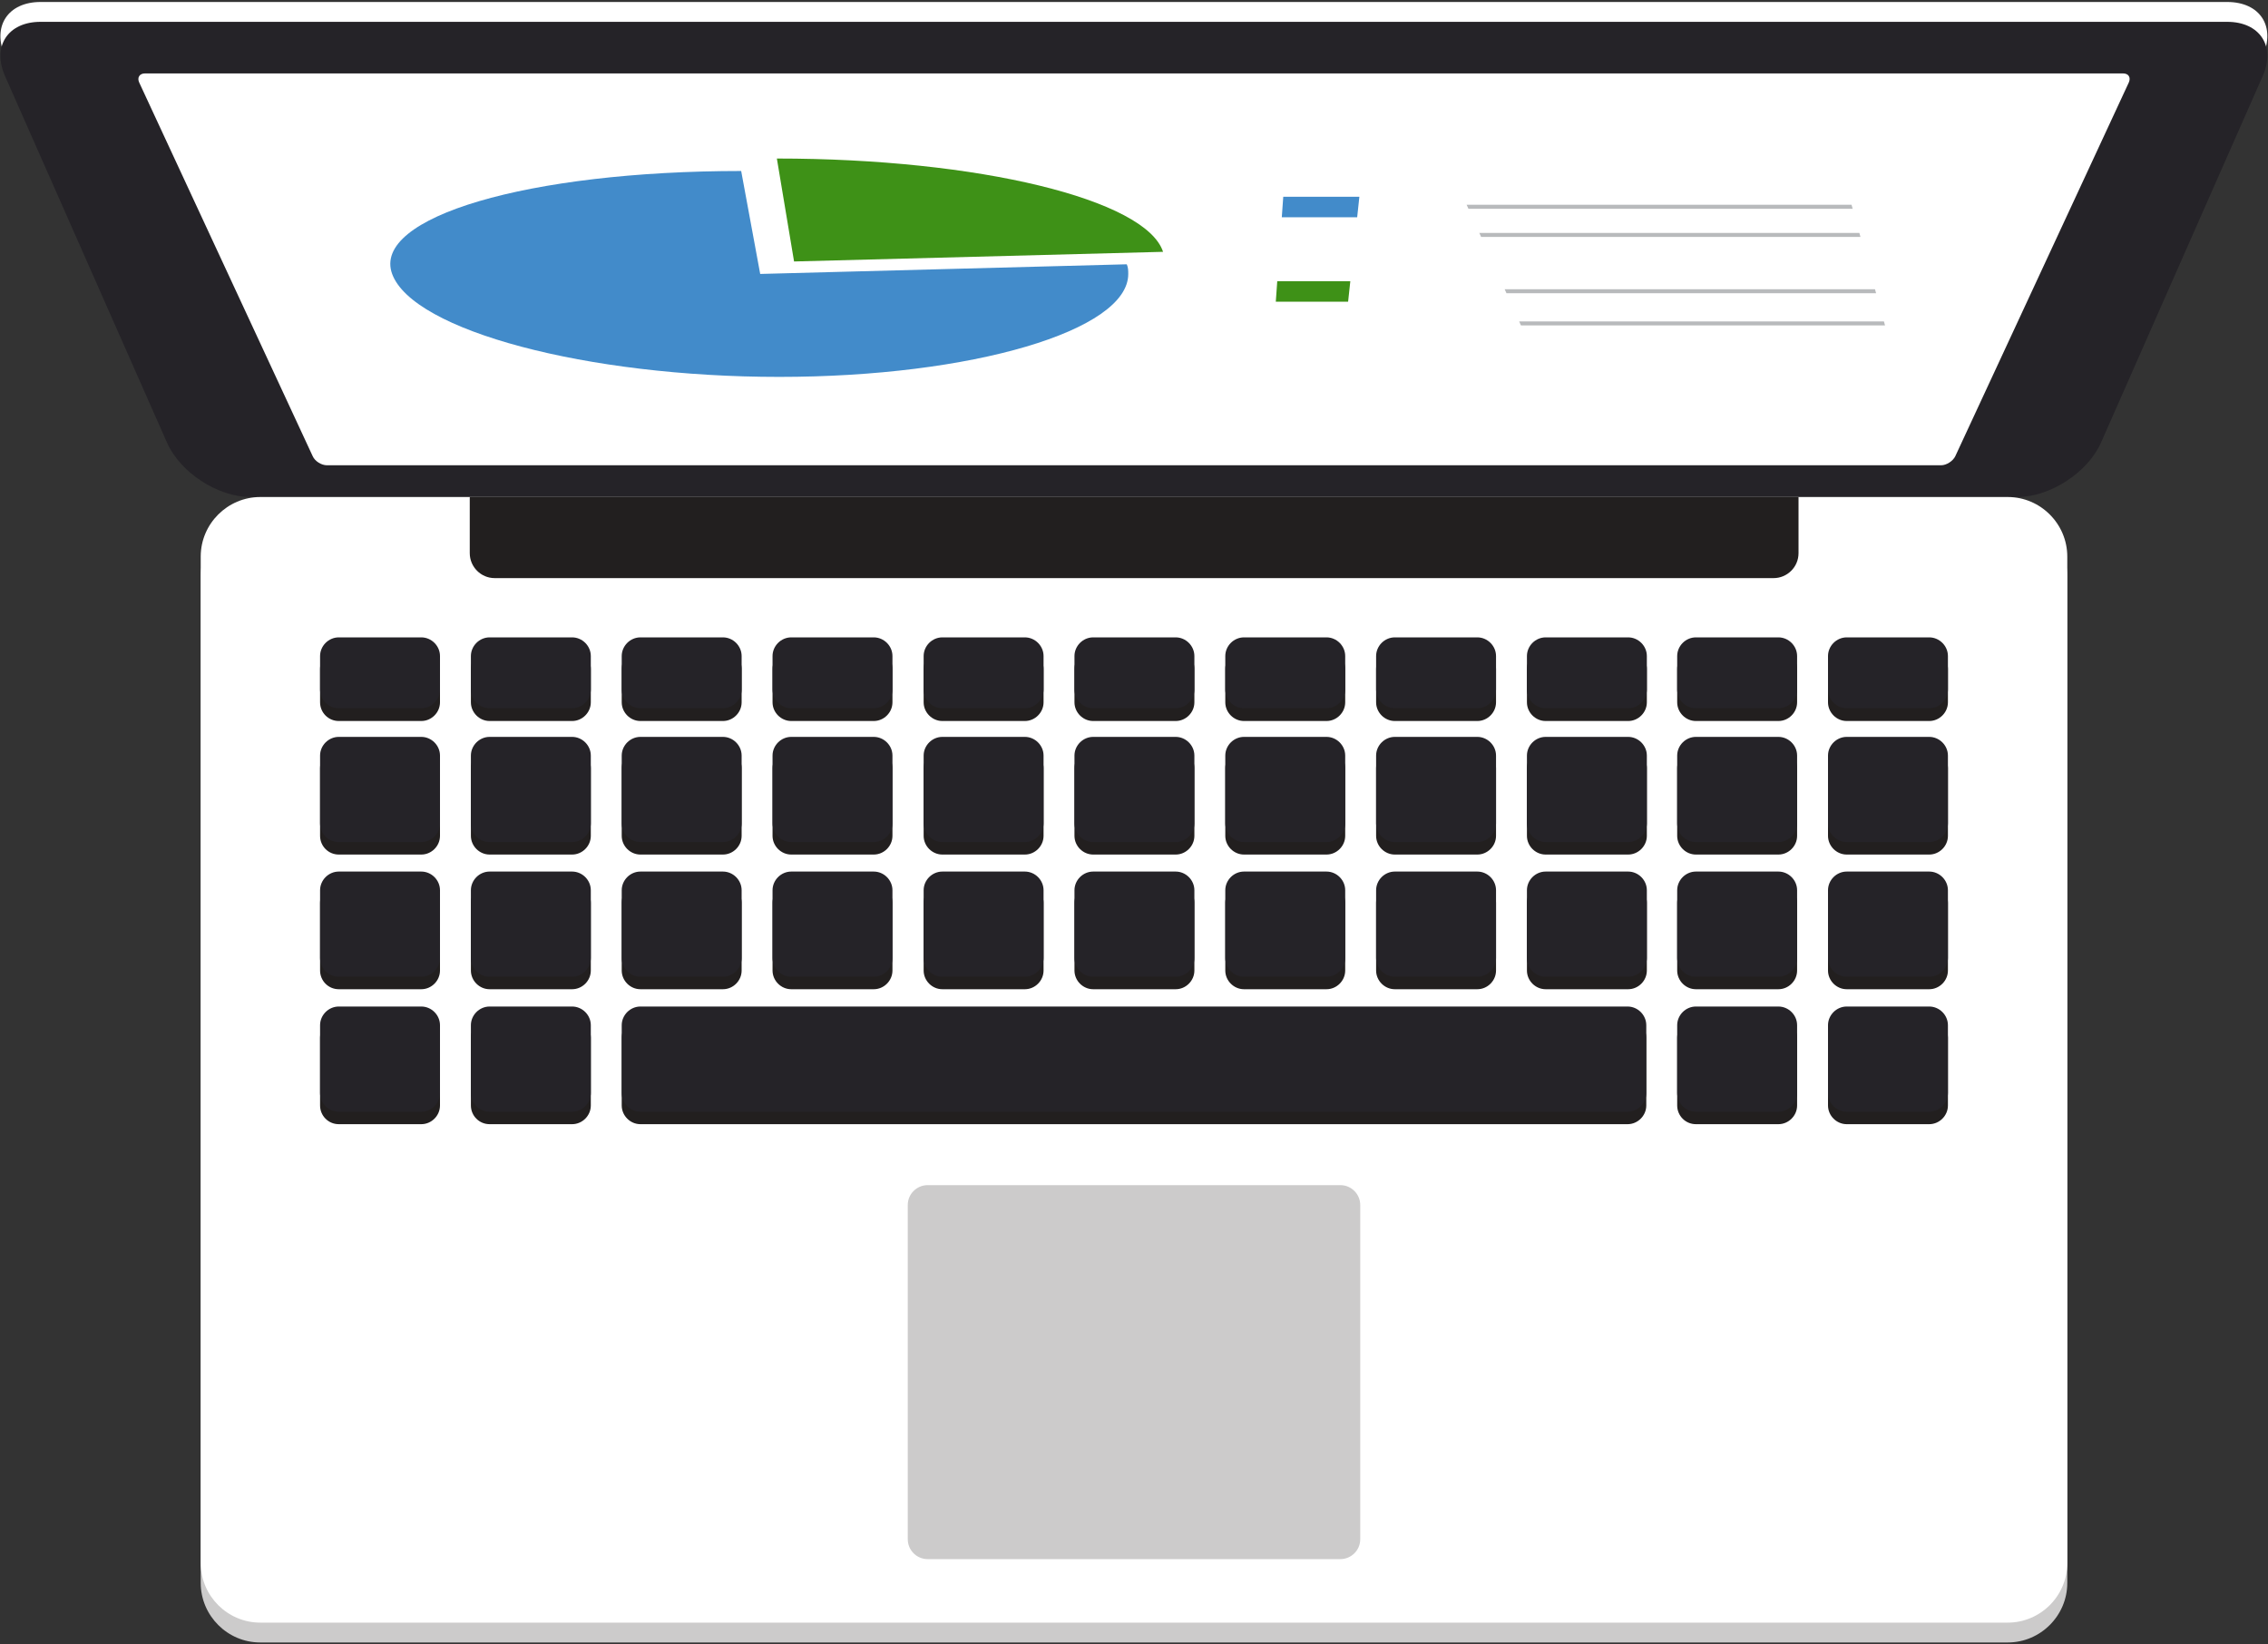 <?xml version="1.0" encoding="UTF-8" standalone="no"?>
<svg width="800px" height="580px" viewBox="0 0 800 580" version="1.1" xmlns="http://www.w3.org/2000/svg" xmlns:xlink="http://www.w3.org/1999/xlink" xmlns:sketch="http://www.bohemiancoding.com/sketch/ns">
    <rect x="0" y="0" width="800" height="580" fill="#333333" stroke="none"/>
    <!-- Generator: Sketch 3.1.1 (8761) - http://www.bohemiancoding.com/sketch -->
    <title>herounit</title>
    <desc>Created with Sketch.</desc>
    <defs></defs>
    <g id="Page-1" stroke="none" stroke-width="1" fill="none" fill-rule="evenodd" sketch:type="MSPage">
        <g id="herounit" sketch:type="MSLayerGroup" transform="translate(0, 1)">
            <g id="Page-1" sketch:type="MSShapeGroup">
                <g id="herounit">
                    <g id="Group">
                        <path d="M741.1,148 C736.4,158.6 723.1,167.2 711.6,167.2 L88.4,167.2 C76.8,167.2 63.6,158.5 58.9,148 L1.8,18.9 C-2.9,8.3 2.8,-0.3 14.3,-0.3 L785.6,-0.3 C797.2,-0.3 802.8,8.3 798.1,18.9 L741.1,148 L741.1,148 Z" id="Shape" fill="#FFFFFF"></path>
                        <path d="M741.1,155.1 C736.4,165.7 723.1,174.3 711.6,174.3 L88.4,174.3 C76.8,174.3 63.6,165.7 58.9,155.1 L1.8,25.9 C-2.9,15.3 2.8,6.7 14.3,6.7 L785.6,6.7 C797.2,6.7 802.8,15.4 798.1,25.9 L741.1,155.1 L741.1,155.1 Z" id="Shape" fill="#252328"></path>
                        <path d="M689.7,159.9 C688.9,161.6 686.6,163.1 684.7,163.1 L115.3,163.1 C113.4,163.1 111.1,161.7 110.3,159.9 L49.1,28.1 C48.3,26.4 49.2,24.9 51.1,24.9 L748.9,24.9 C750.8,24.9 751.7,26.3 750.9,28.1 L689.7,159.9 L689.7,159.9 Z" id="Shape" fill="#FFFFFF"></path>
                        <path d="M729.2,557.3 C729.2,568.9 719.7,578.3 708.2,578.3 L91.8,578.3 C80.2,578.3 70.8,568.8 70.8,557.3 L70.8,202.3 C70.8,190.7 80.3,181.3 91.8,181.3 L708.2,181.3 C719.8,181.3 729.2,190.8 729.2,202.3 L729.2,557.3 L729.2,557.3 Z" id="Shape" fill="#CCCBCB"></path>
                        <path d="M729.2,550.3 C729.2,561.9 719.7,571.3 708.2,571.3 L91.8,571.3 C80.2,571.3 70.8,561.8 70.8,550.3 L70.8,195.3 C70.8,183.7 80.3,174.3 91.8,174.3 L708.2,174.3 C719.8,174.3 729.2,183.8 729.2,195.3 L729.2,550.3 L729.2,550.3 Z" id="Shape" fill="#FFFFFF"></path>
                        <g id="Shape" transform="translate(113, 224)">
                            <path d="M42.2,164.9 C42.2,168.5 39.2,171.5 35.6,171.5 L6.5,171.5 C2.8,171.5 -0.1,168.5 -0.1,164.9 L-0.1,141 C-0.1,137.4 2.9,134.4 6.5,134.4 L35.6,134.4 C39.2,134.4 42.2,137.4 42.2,141 L42.2,164.9 L42.2,164.9 Z" fill="#221F1F"></path>
                            <path d="M95.4,164.9 C95.4,168.5 92.4,171.5 88.8,171.5 L59.7,171.5 C56,171.5 53.1,168.5 53.1,164.9 L53.1,141 C53.1,137.4 56.1,134.4 59.7,134.4 L88.8,134.4 C92.4,134.4 95.4,137.4 95.4,141 L95.4,164.9 L95.4,164.9 Z" fill="#221F1F"></path>
                            <path d="M467.7,164.9 C467.7,168.5 464.7,171.5 461.1,171.5 L112.9,171.5 C109.3,171.5 106.3,168.5 106.3,164.9 L106.3,141 C106.3,137.4 109.3,134.4 112.9,134.4 L461.1,134.4 C464.7,134.4 467.7,137.4 467.7,141 L467.7,164.9 L467.7,164.9 Z" fill="#221F1F"></path>
                            <path d="M520.9,164.9 C520.9,168.5 517.9,171.5 514.3,171.5 L485.2,171.5 C481.5,171.5 478.6,168.5 478.6,164.9 L478.6,141 C478.6,137.4 481.6,134.4 485.2,134.4 L514.3,134.4 C517.9,134.4 520.9,137.4 520.9,141 L520.9,164.9 L520.9,164.9 Z" fill="#221F1F"></path>
                            <path d="M574.1,164.9 C574.1,168.5 571.1,171.5 567.5,171.5 L538.4,171.5 C534.8,171.5 531.8,168.5 531.8,164.9 L531.8,141 C531.8,137.4 534.8,134.4 538.4,134.4 L567.5,134.4 C571.1,134.4 574.1,137.4 574.1,141 L574.1,164.9 L574.1,164.9 Z" fill="#221F1F"></path>
                            <path d="M42.2,160.5 C42.2,164.1 39.2,167.1 35.6,167.1 L6.5,167.1 C2.8,167.1 -0.1,164.1 -0.1,160.5 L-0.1,136.6 C-0.1,133 2.9,130 6.5,130 L35.6,130 C39.2,130 42.2,133 42.2,136.6 L42.2,160.5 L42.2,160.5 Z" fill="#252328"></path>
                            <path d="M95.4,160.5 C95.4,164.1 92.4,167.1 88.8,167.1 L59.7,167.1 C56,167.1 53.1,164.1 53.1,160.5 L53.1,136.6 C53.1,133 56.1,130 59.7,130 L88.8,130 C92.4,130 95.4,133 95.4,136.6 L95.4,160.5 L95.4,160.5 Z" fill="#252328"></path>
                            <path d="M467.7,160.5 C467.7,164.1 464.7,167.1 461.1,167.1 L112.9,167.1 C109.3,167.1 106.3,164.1 106.3,160.5 L106.3,136.6 C106.3,133 109.3,130 112.9,130 L461.1,130 C464.7,130 467.7,133 467.7,136.6 L467.7,160.5 L467.7,160.5 Z" fill="#252328"></path>
                            <path d="M520.9,160.5 C520.9,164.1 517.9,167.1 514.3,167.1 L485.2,167.1 C481.5,167.1 478.6,164.1 478.6,160.5 L478.6,136.6 C478.6,133 481.6,130 485.2,130 L514.3,130 C517.9,130 520.9,133 520.9,136.6 L520.9,160.5 L520.9,160.5 Z" fill="#252328"></path>
                            <path d="M574.1,160.5 C574.1,164.1 571.1,167.1 567.5,167.1 L538.4,167.1 C534.8,167.1 531.8,164.1 531.8,160.5 L531.8,136.6 C531.8,133 534.8,130 538.4,130 L567.5,130 C571.1,130 574.1,133 574.1,136.6 L574.1,160.5 L574.1,160.5 Z" fill="#252328"></path>
                            <g id="Group" transform="translate(0, 4)" fill="#221F1F">
                                <path d="M42.2,18.7 C42.2,22.3 39.2,25.3 35.6,25.3 L6.5,25.3 C2.8,25.3 -0.1,22.3 -0.1,18.7 L-0.1,6.9 C-0.1,3.3 2.9,0.3 6.5,0.3 L35.6,0.3 C39.2,0.3 42.2,3.3 42.2,6.9 L42.2,18.7 L42.2,18.7 Z" id="Shape"></path>
                                <path d="M95.4,18.7 C95.4,22.3 92.4,25.3 88.8,25.3 L59.7,25.3 C56.1,25.3 53.1,22.3 53.1,18.7 L53.1,6.9 C53.1,3.3 56.1,0.3 59.7,0.3 L88.8,0.3 C92.4,0.3 95.4,3.3 95.4,6.9 L95.4,18.7 L95.4,18.7 Z" id="Shape"></path>
                                <path d="M148.6,18.7 C148.6,22.3 145.6,25.3 142,25.3 L112.9,25.3 C109.3,25.3 106.3,22.3 106.3,18.7 L106.3,6.9 C106.3,3.3 109.3,0.3 112.9,0.3 L142,0.3 C145.6,0.3 148.6,3.3 148.6,6.9 L148.6,18.7 L148.6,18.7 Z" id="Shape"></path>
                                <path d="M201.8,18.7 C201.8,22.3 198.8,25.3 195.2,25.3 L166.1,25.3 C162.5,25.3 159.5,22.3 159.5,18.7 L159.5,6.9 C159.5,3.3 162.5,0.3 166.1,0.3 L195.2,0.3 C198.8,0.3 201.8,3.3 201.8,6.9 L201.8,18.7 L201.8,18.7 Z" id="Shape"></path>
                                <path d="M255.1,18.7 C255.1,22.3 252.1,25.3 248.5,25.3 L219.4,25.3 C215.8,25.3 212.8,22.3 212.8,18.7 L212.8,6.9 C212.8,3.3 215.8,0.3 219.4,0.3 L248.5,0.3 C252.1,0.3 255.1,3.3 255.1,6.9 L255.1,18.7 L255.1,18.7 Z" id="Shape"></path>
                                <path d="M308.3,18.7 C308.3,22.3 305.3,25.3 301.7,25.3 L272.6,25.3 C269,25.3 266,22.3 266,18.7 L266,6.9 C266,3.3 269,0.3 272.6,0.3 L301.7,0.3 C305.4,0.3 308.3,3.3 308.3,6.9 L308.3,18.7 L308.3,18.7 Z" id="Shape"></path>
                                <path d="M361.5,18.7 C361.5,22.3 358.5,25.3 354.9,25.3 L325.8,25.3 C322.2,25.3 319.2,22.3 319.2,18.7 L319.2,6.9 C319.2,3.3 322.2,0.3 325.8,0.3 L354.9,0.3 C358.5,0.3 361.5,3.3 361.5,6.9 L361.5,18.7 L361.5,18.7 Z" id="Shape"></path>
                                <path d="M414.7,18.7 C414.7,22.3 411.7,25.3 408.1,25.3 L379,25.3 C375.4,25.3 372.4,22.3 372.4,18.7 L372.4,6.9 C372.4,3.3 375.4,0.3 379,0.3 L408.1,0.3 C411.7,0.3 414.7,3.3 414.7,6.9 L414.7,18.7 L414.7,18.7 Z" id="Shape"></path>
                                <path d="M467.9,18.7 C467.9,22.3 464.9,25.3 461.3,25.3 L432.2,25.3 C428.6,25.3 425.6,22.3 425.6,18.7 L425.6,6.9 C425.6,3.3 428.6,0.3 432.2,0.3 L461.3,0.3 C464.9,0.3 467.9,3.3 467.9,6.9 L467.9,18.7 L467.9,18.7 Z" id="Shape"></path>
                                <path d="M520.9,18.7 C520.9,22.3 517.9,25.3 514.3,25.3 L485.2,25.3 C481.6,25.3 478.6,22.3 478.6,18.7 L478.6,6.9 C478.6,3.3 481.6,0.3 485.2,0.3 L514.3,0.3 C517.9,0.3 520.9,3.3 520.9,6.9 L520.9,18.7 L520.9,18.7 Z" id="Shape"></path>
                                <path d="M574.1,18.7 C574.1,22.3 571.1,25.3 567.5,25.3 L538.4,25.3 C534.8,25.3 531.8,22.3 531.8,18.7 L531.8,6.9 C531.8,3.3 534.8,0.3 538.4,0.3 L567.5,0.3 C571.1,0.3 574.1,3.3 574.1,6.9 L574.1,18.7 L574.1,18.7 Z" id="Shape"></path>
                            </g>
                            <g id="Group" fill="#252328">
                                <path d="M42.2,18.2 C42.2,21.8 39.2,24.8 35.6,24.8 L6.5,24.8 C2.8,24.8 -0.1,21.8 -0.1,18.2 L-0.1,6.4 C-0.1,2.8 2.9,-0.2 6.5,-0.2 L35.6,-0.2 C39.2,-0.2 42.2,2.8 42.2,6.4 L42.2,18.2 L42.2,18.2 Z" id="Shape"></path>
                                <path d="M95.4,18.2 C95.4,21.8 92.4,24.8 88.8,24.8 L59.7,24.8 C56,24.8 53.1,21.8 53.1,18.2 L53.1,6.4 C53.1,2.8 56.1,-0.2 59.7,-0.2 L88.8,-0.2 C92.4,-0.2 95.4,2.8 95.4,6.4 L95.4,18.2 L95.4,18.2 Z" id="Shape"></path>
                                <path d="M148.6,18.2 C148.6,21.8 145.6,24.8 142,24.8 L112.9,24.8 C109.3,24.8 106.3,21.8 106.3,18.2 L106.3,6.4 C106.3,2.8 109.3,-0.2 112.9,-0.2 L142,-0.2 C145.6,-0.2 148.6,2.8 148.6,6.4 L148.6,18.2 L148.6,18.2 Z" id="Shape"></path>
                                <path d="M201.8,18.2 C201.8,21.8 198.8,24.8 195.2,24.8 L166.1,24.8 C162.5,24.8 159.5,21.8 159.5,18.2 L159.5,6.4 C159.5,2.8 162.5,-0.2 166.1,-0.2 L195.2,-0.2 C198.8,-0.2 201.8,2.8 201.8,6.4 L201.8,18.2 L201.8,18.2 Z" id="Shape"></path>
                                <path d="M255.1,18.2 C255.1,21.8 252.1,24.8 248.5,24.8 L219.4,24.8 C215.8,24.8 212.8,21.8 212.8,18.2 L212.8,6.4 C212.8,2.8 215.8,-0.2 219.4,-0.2 L248.5,-0.2 C252.1,-0.2 255.1,2.8 255.1,6.4 L255.1,18.2 L255.1,18.2 Z" id="Shape"></path>
                                <path d="M308.3,18.2 C308.3,21.8 305.3,24.8 301.7,24.8 L272.6,24.8 C269,24.8 266,21.8 266,18.2 L266,6.4 C266,2.8 269,-0.2 272.6,-0.2 L301.7,-0.2 C305.3,-0.2 308.3,2.8 308.3,6.4 L308.3,18.2 L308.3,18.2 Z" id="Shape"></path>
                                <path d="M361.5,18.2 C361.5,21.8 358.5,24.8 354.9,24.8 L325.8,24.8 C322.2,24.8 319.2,21.8 319.2,18.2 L319.2,6.4 C319.2,2.8 322.2,-0.2 325.8,-0.2 L354.9,-0.2 C358.5,-0.2 361.5,2.8 361.5,6.4 L361.5,18.2 L361.5,18.2 Z" id="Shape"></path>
                                <path d="M414.7,18.2 C414.7,21.8 411.7,24.8 408.1,24.8 L379,24.8 C375.4,24.8 372.4,21.8 372.4,18.2 L372.4,6.4 C372.4,2.8 375.4,-0.2 379,-0.2 L408.1,-0.2 C411.7,-0.2 414.7,2.8 414.7,6.4 L414.7,18.2 L414.7,18.2 Z" id="Shape"></path>
                                <path d="M467.9,18.2 C467.9,21.8 464.9,24.8 461.3,24.8 L432.2,24.8 C428.6,24.8 425.6,21.8 425.6,18.2 L425.6,6.4 C425.6,2.8 428.6,-0.2 432.2,-0.2 L461.3,-0.2 C464.9,-0.2 467.9,2.8 467.9,6.4 L467.9,18.2 L467.9,18.2 Z" id="Shape"></path>
                                <path d="M520.9,18.2 C520.9,21.8 517.9,24.8 514.3,24.8 L485.2,24.8 C481.5,24.8 478.6,21.8 478.6,18.2 L478.6,6.4 C478.6,2.8 481.6,-0.2 485.2,-0.2 L514.3,-0.2 C517.9,-0.2 520.9,2.8 520.9,6.4 L520.9,18.2 L520.9,18.2 Z" id="Shape"></path>
                                <path d="M574.1,18.2 C574.1,21.8 571.1,24.8 567.5,24.8 L538.4,24.8 C534.8,24.8 531.8,21.8 531.8,18.2 L531.8,6.4 C531.8,2.8 534.8,-0.2 538.4,-0.2 L567.5,-0.2 C571.1,-0.2 574.1,2.8 574.1,6.4 L574.1,18.2 L574.1,18.2 Z" id="Shape"></path>
                            </g>
                            <g id="Group" transform="translate(0, 39)" fill="#221F1F">
                                <path d="M42.2,30.8 C42.2,34.4 39.2,37.4 35.6,37.4 L6.5,37.4 C2.8,37.4 -0.1,34.4 -0.1,30.8 L-0.1,6.9 C-0.1,3.3 2.9,0.3 6.5,0.3 L35.6,0.3 C39.2,0.3 42.2,3.3 42.2,6.9 L42.2,30.8 L42.2,30.8 Z" id="Shape"></path>
                                <path d="M95.4,30.8 C95.4,34.4 92.4,37.4 88.8,37.4 L59.7,37.4 C56.1,37.4 53.1,34.4 53.1,30.8 L53.1,6.9 C53.1,3.3 56.1,0.3 59.7,0.3 L88.8,0.3 C92.4,0.3 95.4,3.3 95.4,6.9 L95.4,30.8 L95.4,30.8 Z" id="Shape"></path>
                                <path d="M148.6,30.8 C148.6,34.4 145.6,37.4 142,37.4 L112.9,37.4 C109.3,37.4 106.3,34.4 106.3,30.8 L106.3,6.9 C106.3,3.3 109.3,0.3 112.9,0.3 L142,0.3 C145.6,0.3 148.6,3.3 148.6,6.9 L148.6,30.8 L148.6,30.8 Z" id="Shape"></path>
                                <path d="M201.8,30.8 C201.8,34.4 198.8,37.4 195.2,37.4 L166.1,37.4 C162.5,37.4 159.5,34.4 159.5,30.8 L159.5,6.9 C159.5,3.3 162.5,0.3 166.1,0.3 L195.2,0.3 C198.8,0.3 201.8,3.3 201.8,6.9 L201.8,30.8 L201.8,30.8 Z" id="Shape"></path>
                                <path d="M255.1,30.8 C255.1,34.4 252.1,37.4 248.5,37.4 L219.4,37.4 C215.8,37.4 212.8,34.4 212.8,30.8 L212.8,6.9 C212.8,3.3 215.8,0.3 219.4,0.3 L248.5,0.3 C252.1,0.3 255.1,3.3 255.1,6.9 L255.1,30.8 L255.1,30.8 Z" id="Shape"></path>
                                <path d="M308.3,30.8 C308.3,34.4 305.3,37.4 301.7,37.4 L272.6,37.4 C269,37.4 266,34.4 266,30.8 L266,6.9 C266,3.3 269,0.3 272.6,0.3 L301.7,0.3 C305.4,0.3 308.3,3.3 308.3,6.9 L308.3,30.8 L308.3,30.8 Z" id="Shape"></path>
                                <path d="M361.5,30.8 C361.5,34.4 358.5,37.4 354.9,37.4 L325.8,37.4 C322.2,37.4 319.2,34.4 319.2,30.8 L319.2,6.9 C319.2,3.3 322.2,0.3 325.8,0.3 L354.9,0.3 C358.5,0.3 361.5,3.3 361.5,6.9 L361.5,30.8 L361.5,30.8 Z" id="Shape"></path>
                                <path d="M414.7,30.8 C414.7,34.4 411.7,37.4 408.1,37.4 L379,37.4 C375.4,37.4 372.4,34.4 372.4,30.8 L372.4,6.9 C372.4,3.3 375.4,0.3 379,0.3 L408.1,0.3 C411.7,0.3 414.7,3.3 414.7,6.9 L414.7,30.8 L414.7,30.8 Z" id="Shape"></path>
                                <path d="M467.9,30.8 C467.9,34.4 464.9,37.4 461.3,37.4 L432.2,37.4 C428.6,37.4 425.6,34.4 425.6,30.8 L425.6,6.9 C425.6,3.3 428.6,0.3 432.2,0.3 L461.3,0.3 C464.9,0.3 467.9,3.3 467.9,6.9 L467.9,30.8 L467.9,30.8 Z" id="Shape"></path>
                                <path d="M520.9,30.8 C520.9,34.4 517.9,37.4 514.3,37.4 L485.2,37.4 C481.6,37.4 478.6,34.4 478.6,30.8 L478.6,6.9 C478.6,3.3 481.6,0.3 485.2,0.3 L514.3,0.3 C517.9,0.3 520.9,3.3 520.9,6.9 L520.9,30.8 L520.9,30.8 Z" id="Shape"></path>
                                <path d="M574.1,30.8 C574.1,34.4 571.1,37.4 567.5,37.4 L538.4,37.4 C534.8,37.4 531.8,34.4 531.8,30.8 L531.8,6.9 C531.8,3.3 534.8,0.3 538.4,0.3 L567.5,0.3 C571.1,0.3 574.1,3.3 574.1,6.9 L574.1,30.8 L574.1,30.8 Z" id="Shape"></path>
                            </g>
                            <g id="Group" transform="translate(0, 35)" fill="#252328">
                                <path d="M42.2,30.4 C42.2,34 39.2,37 35.6,37 L6.5,37 C2.8,37 -0.1,34 -0.1,30.4 L-0.1,6.5 C-0.1,2.9 2.9,-0.1 6.5,-0.1 L35.6,-0.1 C39.2,-0.1 42.2,2.9 42.2,6.5 L42.2,30.4 L42.2,30.4 Z" id="Shape"></path>
                                <path d="M95.4,30.4 C95.4,34 92.4,37 88.8,37 L59.7,37 C56,37 53.1,34 53.1,30.4 L53.1,6.5 C53.1,2.9 56.1,-0.1 59.7,-0.1 L88.8,-0.1 C92.4,-0.1 95.4,2.9 95.4,6.5 L95.4,30.4 L95.4,30.4 Z" id="Shape"></path>
                                <path d="M148.6,30.4 C148.6,34 145.6,37 142,37 L112.9,37 C109.3,37 106.3,34 106.3,30.4 L106.3,6.5 C106.3,2.9 109.3,-0.1 112.9,-0.1 L142,-0.1 C145.6,-0.1 148.6,2.9 148.6,6.5 L148.6,30.4 L148.6,30.4 Z" id="Shape"></path>
                                <path d="M201.8,30.4 C201.8,34 198.8,37 195.2,37 L166.1,37 C162.5,37 159.5,34 159.5,30.4 L159.5,6.5 C159.5,2.9 162.5,-0.1 166.1,-0.1 L195.2,-0.1 C198.8,-0.1 201.8,2.9 201.8,6.5 L201.8,30.4 L201.8,30.4 Z" id="Shape"></path>
                                <path d="M255.1,30.4 C255.1,34 252.1,37 248.5,37 L219.4,37 C215.8,37 212.8,34 212.8,30.4 L212.8,6.5 C212.8,2.9 215.8,-0.1 219.4,-0.1 L248.5,-0.1 C252.1,-0.1 255.1,2.9 255.1,6.5 L255.1,30.4 L255.1,30.4 Z" id="Shape"></path>
                                <path d="M308.3,30.4 C308.3,34 305.3,37 301.7,37 L272.6,37 C269,37 266,34 266,30.4 L266,6.5 C266,2.9 269,-0.1 272.6,-0.1 L301.7,-0.1 C305.3,-0.1 308.3,2.9 308.3,6.5 L308.3,30.4 L308.3,30.4 Z" id="Shape"></path>
                                <path d="M361.5,30.4 C361.5,34 358.5,37 354.9,37 L325.8,37 C322.2,37 319.2,34 319.2,30.4 L319.2,6.5 C319.2,2.9 322.2,-0.1 325.8,-0.1 L354.9,-0.1 C358.5,-0.1 361.5,2.9 361.5,6.5 L361.5,30.4 L361.5,30.4 Z" id="Shape"></path>
                                <path d="M414.7,30.4 C414.7,34 411.7,37 408.1,37 L379,37 C375.4,37 372.4,34 372.4,30.4 L372.4,6.5 C372.4,2.9 375.4,-0.1 379,-0.1 L408.1,-0.1 C411.7,-0.1 414.7,2.9 414.7,6.5 L414.7,30.4 L414.7,30.4 Z" id="Shape"></path>
                                <path d="M467.9,30.4 C467.9,34 464.9,37 461.3,37 L432.2,37 C428.6,37 425.6,34 425.6,30.4 L425.6,6.5 C425.6,2.9 428.6,-0.1 432.2,-0.1 L461.3,-0.1 C464.9,-0.1 467.9,2.9 467.9,6.5 L467.9,30.4 L467.9,30.4 Z" id="Shape"></path>
                                <path d="M520.9,30.4 C520.9,34 517.9,37 514.3,37 L485.2,37 C481.5,37 478.6,34 478.6,30.4 L478.6,6.5 C478.6,2.9 481.6,-0.1 485.2,-0.1 L514.3,-0.1 C517.9,-0.1 520.9,2.9 520.9,6.5 L520.9,30.4 L520.9,30.4 Z" id="Shape"></path>
                                <path d="M574.1,30.4 C574.1,34 571.1,37 567.5,37 L538.4,37 C534.8,37 531.8,34 531.8,30.4 L531.8,6.5 C531.8,2.9 534.8,-0.1 538.4,-0.1 L567.5,-0.1 C571.1,-0.1 574.1,2.9 574.1,6.5 L574.1,30.4 L574.1,30.4 Z" id="Shape"></path>
                            </g>
                            <g id="Group" transform="translate(0, 87)" fill="#221F1F">
                                <path d="M42.2,30.3 C42.2,33.9 39.2,36.9 35.6,36.9 L6.5,36.9 C2.8,36.9 -0.1,33.9 -0.1,30.3 L-0.1,6.4 C-0.1,2.8 2.9,-0.2 6.5,-0.2 L35.6,-0.2 C39.2,-0.2 42.2,2.8 42.2,6.4 L42.2,30.3 L42.2,30.3 Z" id="Shape"></path>
                                <path d="M95.4,30.3 C95.4,33.9 92.4,36.9 88.8,36.9 L59.7,36.9 C56.1,36.9 53.1,33.9 53.1,30.3 L53.1,6.4 C53.1,2.8 56.1,-0.2 59.7,-0.2 L88.8,-0.2 C92.4,-0.2 95.4,2.8 95.4,6.4 L95.4,30.3 L95.4,30.3 Z" id="Shape"></path>
                                <path d="M148.6,30.3 C148.6,33.9 145.6,36.9 142,36.9 L112.9,36.9 C109.3,36.9 106.3,33.9 106.3,30.3 L106.3,6.4 C106.3,2.8 109.3,-0.2 112.9,-0.2 L142,-0.2 C145.6,-0.2 148.6,2.8 148.6,6.4 L148.6,30.3 L148.6,30.3 Z" id="Shape"></path>
                                <path d="M201.8,30.3 C201.8,33.9 198.8,36.9 195.2,36.9 L166.1,36.9 C162.5,36.9 159.5,33.9 159.5,30.3 L159.5,6.4 C159.5,2.8 162.5,-0.2 166.1,-0.2 L195.2,-0.2 C198.8,-0.2 201.8,2.8 201.8,6.4 L201.8,30.3 L201.8,30.3 Z" id="Shape"></path>
                                <path d="M255.1,30.3 C255.1,33.9 252.1,36.9 248.5,36.9 L219.4,36.9 C215.8,36.9 212.8,33.9 212.8,30.3 L212.8,6.4 C212.8,2.8 215.8,-0.2 219.4,-0.2 L248.5,-0.2 C252.1,-0.2 255.1,2.8 255.1,6.4 L255.1,30.3 L255.1,30.3 Z" id="Shape"></path>
                                <path d="M308.3,30.3 C308.3,33.9 305.3,36.9 301.7,36.9 L272.6,36.9 C269,36.9 266,33.9 266,30.3 L266,6.4 C266,2.8 269,-0.2 272.6,-0.2 L301.7,-0.2 C305.4,-0.2 308.3,2.8 308.3,6.4 L308.3,30.3 L308.3,30.3 Z" id="Shape"></path>
                                <path d="M361.5,30.3 C361.5,33.9 358.5,36.9 354.9,36.9 L325.8,36.9 C322.2,36.9 319.2,33.9 319.2,30.3 L319.2,6.4 C319.2,2.8 322.2,-0.2 325.8,-0.2 L354.9,-0.2 C358.5,-0.2 361.5,2.8 361.5,6.4 L361.5,30.3 L361.5,30.3 Z" id="Shape"></path>
                                <path d="M414.7,30.3 C414.7,33.9 411.7,36.9 408.1,36.9 L379,36.9 C375.4,36.9 372.4,33.9 372.4,30.3 L372.4,6.4 C372.4,2.8 375.4,-0.2 379,-0.2 L408.1,-0.2 C411.7,-0.2 414.7,2.8 414.7,6.4 L414.7,30.3 L414.7,30.3 Z" id="Shape"></path>
                                <path d="M467.9,30.3 C467.9,33.9 464.9,36.9 461.3,36.9 L432.2,36.9 C428.6,36.9 425.6,33.9 425.6,30.3 L425.6,6.4 C425.6,2.8 428.6,-0.2 432.2,-0.2 L461.3,-0.2 C464.9,-0.2 467.9,2.8 467.9,6.4 L467.9,30.3 L467.9,30.3 Z" id="Shape"></path>
                                <path d="M520.9,30.3 C520.9,33.9 517.9,36.9 514.3,36.9 L485.2,36.9 C481.6,36.9 478.6,33.9 478.6,30.3 L478.6,6.4 C478.6,2.8 481.6,-0.2 485.2,-0.2 L514.3,-0.2 C517.9,-0.2 520.9,2.8 520.9,6.4 L520.9,30.3 L520.9,30.3 Z" id="Shape"></path>
                                <path d="M574.1,30.3 C574.1,33.9 571.1,36.9 567.5,36.9 L538.4,36.9 C534.8,36.9 531.8,33.9 531.8,30.3 L531.8,6.4 C531.8,2.8 534.8,-0.2 538.4,-0.2 L567.5,-0.2 C571.1,-0.2 574.1,2.8 574.1,6.4 L574.1,30.3 L574.1,30.3 Z" id="Shape"></path>
                            </g>
                            <g id="Group" transform="translate(0, 82)" fill="#252328">
                                <path d="M42.2,30.9 C42.2,34.5 39.2,37.5 35.6,37.5 L6.5,37.5 C2.8,37.5 -0.1,34.5 -0.1,30.9 L-0.1,7 C-0.1,3.4 2.9,0.4 6.5,0.4 L35.6,0.4 C39.2,0.4 42.2,3.4 42.2,7 L42.2,30.9 L42.2,30.9 Z" id="Shape"></path>
                                <path d="M95.4,30.9 C95.4,34.5 92.4,37.5 88.8,37.5 L59.7,37.5 C56,37.5 53.1,34.5 53.1,30.9 L53.1,7 C53.1,3.4 56.1,0.4 59.7,0.4 L88.8,0.4 C92.4,0.4 95.4,3.4 95.4,7 L95.4,30.9 L95.4,30.9 Z" id="Shape"></path>
                                <path d="M148.6,30.9 C148.6,34.5 145.6,37.5 142,37.5 L112.9,37.5 C109.3,37.5 106.3,34.5 106.3,30.9 L106.3,7 C106.3,3.4 109.3,0.4 112.9,0.4 L142,0.4 C145.6,0.4 148.6,3.4 148.6,7 L148.6,30.9 L148.6,30.9 Z" id="Shape"></path>
                                <path d="M201.8,30.9 C201.8,34.5 198.8,37.5 195.2,37.5 L166.1,37.5 C162.5,37.5 159.5,34.5 159.5,30.9 L159.5,7 C159.5,3.4 162.5,0.4 166.1,0.4 L195.2,0.4 C198.8,0.4 201.8,3.4 201.8,7 L201.8,30.9 L201.8,30.9 Z" id="Shape"></path>
                                <path d="M255.1,30.9 C255.1,34.5 252.1,37.5 248.5,37.5 L219.4,37.5 C215.8,37.5 212.8,34.5 212.8,30.9 L212.8,7 C212.8,3.4 215.8,0.4 219.4,0.4 L248.5,0.4 C252.1,0.4 255.1,3.4 255.1,7 L255.1,30.9 L255.1,30.9 Z" id="Shape"></path>
                                <path d="M308.3,30.9 C308.3,34.5 305.3,37.5 301.7,37.5 L272.6,37.5 C269,37.5 266,34.5 266,30.9 L266,7 C266,3.4 269,0.4 272.6,0.4 L301.7,0.4 C305.3,0.4 308.3,3.4 308.3,7 L308.3,30.9 L308.3,30.9 Z" id="Shape"></path>
                                <path d="M361.5,30.9 C361.5,34.5 358.5,37.5 354.9,37.5 L325.8,37.5 C322.2,37.5 319.2,34.5 319.2,30.9 L319.2,7 C319.2,3.4 322.2,0.4 325.8,0.4 L354.9,0.4 C358.5,0.4 361.5,3.4 361.5,7 L361.5,30.9 L361.5,30.9 Z" id="Shape"></path>
                                <path d="M414.7,30.9 C414.7,34.5 411.7,37.5 408.1,37.5 L379,37.5 C375.4,37.5 372.4,34.5 372.4,30.9 L372.4,7 C372.4,3.4 375.4,0.4 379,0.4 L408.1,0.4 C411.7,0.4 414.7,3.4 414.7,7 L414.7,30.9 L414.7,30.9 Z" id="Shape"></path>
                                <path d="M467.9,30.9 C467.9,34.5 464.9,37.5 461.3,37.5 L432.2,37.5 C428.6,37.5 425.6,34.5 425.6,30.9 L425.6,7 C425.6,3.4 428.6,0.4 432.2,0.4 L461.3,0.4 C464.9,0.4 467.9,3.4 467.9,7 L467.9,30.9 L467.9,30.9 Z" id="Shape"></path>
                                <path d="M520.9,30.9 C520.9,34.5 517.9,37.5 514.3,37.5 L485.2,37.5 C481.5,37.5 478.6,34.5 478.6,30.9 L478.6,7 C478.6,3.4 481.6,0.4 485.2,0.4 L514.3,0.4 C517.9,0.4 520.9,3.4 520.9,7 L520.9,30.9 L520.9,30.9 Z" id="Shape"></path>
                                <path d="M574.1,30.9 C574.1,34.5 571.1,37.5 567.5,37.5 L538.4,37.5 C534.8,37.5 531.8,34.5 531.8,30.9 L531.8,7 C531.8,3.4 534.8,0.4 538.4,0.4 L567.5,0.4 C571.1,0.4 574.1,3.4 574.1,7 L574.1,30.9 L574.1,30.9 Z" id="Shape"></path>
                            </g>
                        </g>
                        <path d="M479.8,541.9 C479.8,545.8 476.6,548.9 472.8,548.9 L327.2,548.9 C323.3,548.9 320.2,545.7 320.2,541.9 L320.2,424 C320.2,420.1 323.4,417 327.2,417 L472.8,417 C476.7,417 479.8,420.2 479.8,424 L479.8,541.9 L479.8,541.9 Z" id="Shape" fill="#CCCBCB"></path>
                        <path d="M165.7,194.1 C165.7,198.9 169.6,202.9 174.5,202.9 L625.6,202.9 C630.4,202.9 634.4,199 634.4,194.1 L634.4,183.3 L634.4,174.4 C634.4,174.3 634.3,174.3 634.2,174.3 L625.3,174.3 L174.8,174.3 L165.9,174.3 C165.8,174.3 165.7,174.4 165.7,174.4 L165.7,183.3 L165.7,194.1 L165.7,194.1 Z" id="Shape" fill="#221F1F"></path>
                    </g>
                </g>
                <g id="report" transform="translate(138, 55)">
                    <g id="Group">
                        <g>
                            <g id="Rectangle-path" transform="translate(379.333, 16.224)" fill="#B8BABC">
                                <path d="M0.639,1.418 L136.165,1.418 L135.771,0 L0,0 L0.639,1.418 L0.639,1.418 Z" id="Shape"></path>
                                <path d="M5.109,11.347 L138.921,11.347 L138.527,9.929 L4.47,9.929 L5.109,11.347 L5.109,11.347 Z" id="Shape"></path>
                                <path d="M14.05,31.204 L144.432,31.204 L144.039,29.786 L13.411,29.786 L14.05,31.204 L14.05,31.204 Z" id="Shape"></path>
                                <path d="M19.158,42.551 L147.582,42.551 L147.188,41.133 L18.52,41.133 L19.158,42.551 L19.158,42.551 Z" id="Shape"></path>
                            </g>
                            <path d="M123.439,4.31 C48.296,4.31 -7.009,20.621 0.324,40.62 C7.658,60.619 68.991,76.931 136.857,76.931 C204.723,76.931 260.028,60.619 259.972,40.62 C259.968,39.486 259.965,38.351 259.452,37.216 L130.148,40.62 L123.439,4.31 L123.439,4.31 Z" id="Shape" fill="#428BCA"></path>
                            <path d="M142.092,36.223 L272.253,32.819 C266.206,14.381 207.323,-0.087 136.028,-0.087 L142.092,36.223 L142.092,36.223 Z" id="Shape" fill="#3E9117"></path>
                            <path d="M314.134,20.621 L340.722,20.621 L341.498,13.388 L314.648,13.388 L314.134,20.621 L314.134,20.621 Z" id="Rectangle-path" fill="#428BCA"></path>
                            <path d="M312.017,50.407 L337.525,50.407 L338.302,43.173 L312.531,43.173 L312.017,50.407 L312.017,50.407 Z" id="Rectangle-path" fill="#3E9117"></path>
                        </g>
                    </g>
                </g>
            </g>
        </g>
    </g>
</svg>